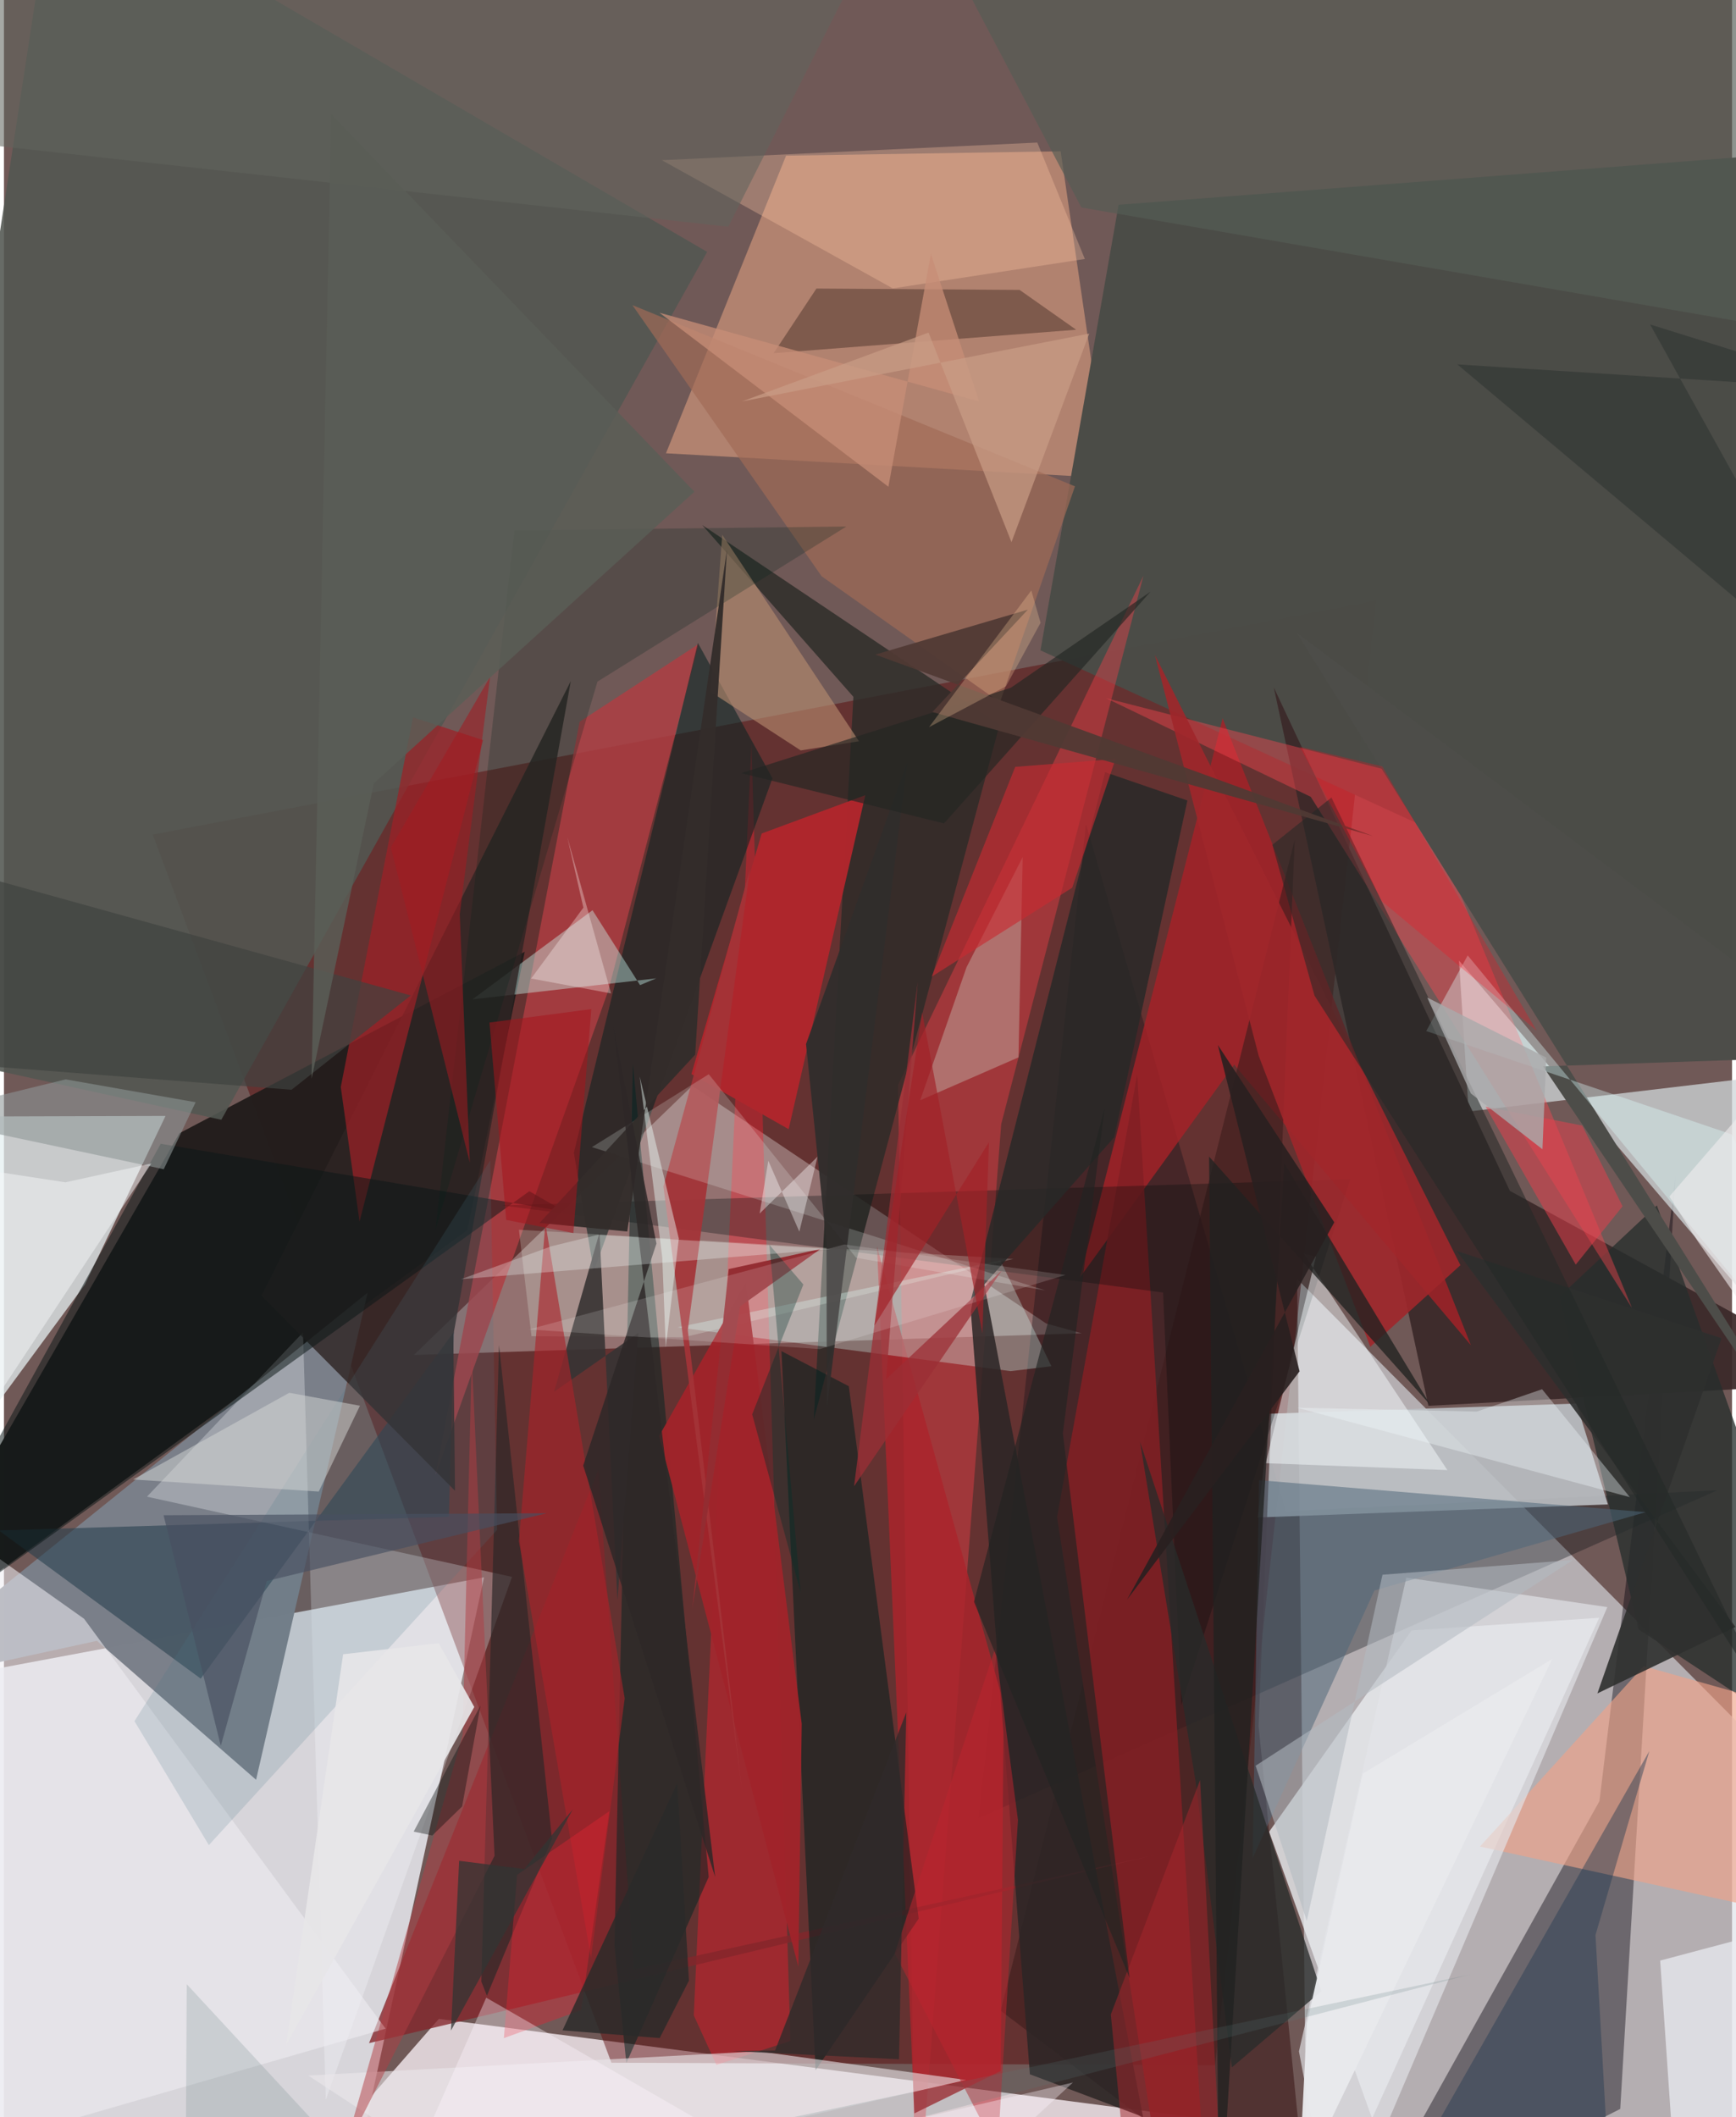 <svg xmlns="http://www.w3.org/2000/svg" width="228" height="278" viewBox="0 0 836 1024"><path fill="#705957" d="M0 0h836v1024H0z"/><path fill="#e8ebf0" fill-opacity=".851" d="M-22.076 1086L-62 818.029l294.244-55.13L162.41 1086z"/><path fill="#dce1e7" fill-opacity=".627" d="M835.732 1086H630.47l-4.886-467.432L898 892.734z"/><path fill="#e1d6db" fill-opacity=".941" d="M-62 1080.846l704.713-48.027-432.323-56.363-89.875 102.93z"/><path fill="#570004" fill-opacity=".443" d="M663.936 290.393l-591.95 113.29L293.861 997.67l292.048 1.203z"/><path fill="#241e1d" fill-opacity=".992" d="M84.925 548.074l167.014-87.734-27.767 134.658L-62 803.431z"/><path fill="#b39c9b" fill-opacity=".596" d="M332.982 525.172l171.206 114.96 17.163 4.729-323.015 10.476z"/><path fill="#e6f0f2" fill-opacity=".749" d="M78.167 539.742l-133.077.402L-62 758.668l101.157-137.37z"/><path fill="#d3987b" fill-opacity=".659" d="M511.203 73.169L378.365 75.3l-58.101 143.935 214.049 11.977z"/><path fill="#03020c" fill-opacity=".408" d="M808.618 568.876l-36.761 302.26L652.118 1086l129.798-65.997z"/><path fill="#cfd6d8" fill-opacity=".757" d="M898 691.801L703.914 464.61l4.676 72.979 135.582-16.085z"/><path fill="#7b808a" fill-opacity=".996" d="M175.92 625.228L-62 816.952l106.972-23.34 77 67.2z"/><path fill="#4b4c47" fill-opacity=".992" d="M539.24 99.05l-37.797 215.5 374.95 172.173-24.015-411.67z"/><path fill="#e9ecf0" fill-opacity=".8" d="M771.712 782.473l-90.718 6.11-68.932 97.355 49.803 138.67z"/><path fill="#3b2929" fill-opacity=".933" d="M614.294 332.445l74.8 347.52L898 668.667l-169.483-92.682z"/><path fill="#101118" fill-opacity=".353" d="M471.566 879.326l51.878-480.817 96.723 332.45 208.666-10.156z"/><path fill="#babec3" fill-opacity=".902" d="M760.718 678.854l15.219 48.776-169.348 6.315 5.804-50.169z"/><path fill="#ff3f49" fill-opacity=".384" d="M551.236 278.474L432.55 524.714 441.14 1086l41.3-542.3z"/><path fill="#525751" fill-opacity=".878" d="M105.146 541.595l235.035-419.76L24.688-62-62 504.934z"/><path fill="#a82127" fill-opacity=".8" d="M520.572 617.795L589.55 347.43l120.102 303.185-114.506-135.68z"/><path fill="#ae3e43" fill-opacity=".831" d="M278.503 349.062l57.644-37.63-43.794 167.711-83.603 234.334z"/><path fill="#ff1d2b" fill-opacity=".376" d="M344.66 998.725l35.802-11.573-18.858-627.39-27.88 615.012z"/><path fill="#2b2b27" fill-opacity=".8" d="M481.666 350.525L391.77 686.542l19.16-349.507-73.13-83.1z"/><path fill="#3e1d1e" fill-opacity=".627" d="M632.103 1086l-25.154-251.23 17.477-428.57L482.19 972.545z"/><path fill="#0b2321" fill-opacity=".58" d="M371.785 376.413l-86.463 238.434-9.605-57.302 59.993-246.569z"/><path fill="#821f24" fill-opacity=".871" d="M564.368 1086l-54.91-352.236 38.77-213.99L582.79 1086z"/><path fill="#262e2d" fill-opacity=".769" d="M752.343 627.289l38.492 160.787L898 858.704l-98.363-275.696z"/><path fill="#263d4c" fill-opacity=".573" d="M215.256 733.638L-2.52 740.206l97.716 71.69L217.669 644.12z"/><path fill="#fe4651" fill-opacity=".404" d="M787.588 632.606L632.201 385.398l-99.029-47.705 147.73 37.802z"/><path fill="#ab242b" fill-opacity=".835" d="M422.36 602.876l61.273 221.213-1.425 177.561-41.786 20.527z"/><path fill="#ae272d" fill-opacity=".992" d="M366.565 403.126l50.123-18.52-37.068 161.535-47.051-26.65z"/><path fill="#f9fdff" fill-opacity=".29" d="M155.69 1015.634l-11.01-371.18-75.5 79.434 176.6 38.794z"/><path fill="#83252a" fill-opacity=".784" d="M176.611 988.204L287.608 710.74l17.103 241.817 251.912-55.326z"/><path fill="#00201f" fill-opacity=".541" d="M392.638 1001.308l49.882-73.314-33.804-257.522-32.576-16.98z"/><path fill="#efa288" fill-opacity=".635" d="M714.042 893.118l162.323 35.53L898 835.369l-104.793-29.51z"/><path fill="#012422" fill-opacity=".506" d="M340.935 907.835l-36.662-393.267-8.925 426.533 5.735 56.741z"/><path fill="#d2fcf5" fill-opacity=".322" d="M486.985 663.171l-161.167-21.194 156.21-32.365 24.702 51.193z"/><path fill="#efeef2" fill-opacity=".565" d="M-59.808 713.088L-62 1052.383l246.631-71.189L38.751 782.94z"/><path fill="#cbfaf3" fill-opacity=".408" d="M284.728 440.242l22.997 36.226 7.806-3.265-88.863 10.141z"/><path fill="#2c2626" fill-opacity=".859" d="M467.738 634.324l28.576 368.933 54.743 20.633-78.803-413.285z"/><path fill="#2f2524" fill-opacity=".82" d="M274.21 329.448l-56.803 316.28.789 75.294-93.607-94.35z"/><path fill="#9d2126" fill-opacity=".714" d="M172.018 590.851l59.76-232.899-33.904-10.995-34.927 178.8z"/><path fill="#000c0b" fill-opacity=".298" d="M651.288 570.359l-81.735 254.215-8.803-199.42-319.602-42.129z"/><path fill="#edfef4" fill-opacity=".22" d="M328.592 646.842l159.757-37.915-239.225-14.14 6.077 51.493z"/><path fill="#5a3d32" fill-opacity=".58" d="M393.051 139.56l98.3.668 27.355 19.258-146.343 11.334z"/><path fill="#e3e5ea" fill-opacity=".655" d="M678.434 763.028l97.229 14.274L644.079 1086l-17.598-93.824z"/><path fill="#a0262b" fill-opacity=".894" d="M704.599 611.937l-43.605 39.475L607 510.647l-50.207-193.874z"/><path fill="#eaebf0" fill-opacity=".753" d="M801.225 948.26l6.538 95.19L898 1086V922.553z"/><path fill="#ba9690" fill-opacity=".6" d="M490.798 511.406l-47.563 20.767 22.43-64.342 27.168-53.294z"/><path fill="#f7fcff" fill-opacity=".475" d="M634.72 607.744l-24.298 99.96 87.872 3.327-69.448-104.586z"/><path fill="#2c2828" fill-opacity=".69" d="M239.493 650.585l25.628 238.81-31.472 75.89-2.714-6.883z"/><path fill="#272927" fill-opacity=".843" d="M537.11 550.062l-69.303 78.52 64.896-255.097 39.817 13.687z"/><path fill="#ebe7eb" fill-opacity=".592" d="M364.934 992.139l100.558 13.87-233.936 53.201-84.388-55.373z"/><path fill="#ffc9a4" fill-opacity=".322" d="M429.987 139.488L318.295 77.48l181.603-8.53 23 56.306z"/><path fill="#4e6779" fill-opacity=".529" d="M607.158 715.91l187.055 15.47-131.241 37.909-58.879 129.402z"/><path fill="#b88d6f" fill-opacity=".612" d="M341.857 334.621l43.588 28.326 28.194-4.417-66.147-99.881z"/><path fill="#a06b56" fill-opacity=".686" d="M518.135 235.223l-36.32 104.483-86.248-60.984-91.537-131.14z"/><path fill="#4d4d49" d="M625.409 306.063L898 742.617 744.567 515.78 898 510.672z"/><path fill="#a0242a" fill-opacity=".961" d="M385.936 833.755l-26.985-213.62-41.99 74.357 67.328 256.69z"/><path fill="#282b2a" fill-opacity=".769" d="M549.592 697.364l26.868 164.14 17.551 138.433 43.3-36.844z"/><path fill="#2e2f2e" fill-opacity=".898" d="M770.856 819.04l66.814-32.15-134.903-181.877 128.165 42.24z"/><path fill="#ddfeff" fill-opacity=".361" d="M898 692.407L708.122 462.095l-20.069 36.596 147.858 49.982z"/><path fill="#555d55" fill-opacity=".663" d="M898-20.938l-31.434 181.082-345.334-59.791L435.924-62z"/><path fill="#0c1817" fill-opacity=".529" d="M254.152 576.157L-62 803.633l137.83-250.43 195.491 32.812z"/><path fill="#383333" fill-opacity=".906" d="M296.782 773.902l10.113-129.233-40.774 28.467 22.004-77.064z"/><path fill="#aa232a" fill-opacity=".616" d="M284.003 947.032l16.3-125.613-38.37-229.776-12.799 153.8z"/><path fill="#253c52" fill-opacity=".443" d="M795.998 846.897l-26.06 89L778.413 1086H659.898z"/><path fill="#c82b31" fill-opacity=".635" d="M537.744 367.098l-20.95 62.26-67.95 42.994L489.227 370.9z"/><path fill="#e83f4c" fill-opacity=".514" d="M760.386 611.66l22.653-28.226-19.504-39.034-46.758-9.152z"/><path fill="#a43338" fill-opacity=".922" d="M330.822 643.312l26.27 222.761-38.081-292.244 41.86-153.371z"/><path fill="#f0fdf7" fill-opacity=".2" d="M340.972 519.558l71.268 88.796 91.552 15.799-219.354-69.331z"/><path fill="#212221" fill-opacity=".78" d="M619.383 562.597l70.882 117.228-107.254-120.416L587.923 1086z"/><path fill="#00241b" fill-opacity=".235" d="M246.965 256.537l-38.172 338.125 78.326-264.987 120.422-75.03z"/><path fill="#4b7987" fill-opacity=".18" d="M238.55 739.956L99.13 892.41l-35.987-59.957 172.118-271.189z"/><path fill="#b3bac2" fill-opacity=".553" d="M666.894 761.641l92.15-7.145-153.522 99.521 24.748 75.096z"/><path fill="#a7262d" fill-opacity=".506" d="M578.649 860.947l-43.175 113.37 10.124 106.21 44.467-3.633z"/><path fill="#a21b22" fill-opacity=".549" d="M235.177 327.361l-14.668 114.715 4.855 120.221-38.188-152.454z"/><path fill="#d6d8d7" fill-opacity=".49" d="M138.04 673.642l34.18 6.257-19.933 41.522-89.815-5.845z"/><path fill="#ebfef8" fill-opacity=".447" d="M320.163 651.707l6.325-52.675-18.928-78.355 10.904 87.45z"/><path fill="#232827" fill-opacity=".549" d="M642.202 385.74l-28.588 22.858 20.39 72.928 223.988 349.616z"/><path fill="#a9aaab" fill-opacity=".808" d="M688.54 482.476l21.104 46.398 34.634 26.983 1.837-44.342z"/><path fill="#332d2b" fill-opacity=".965" d="M334.397 510.099l15.376-244.297-48.235 329.844-42.44-4.154z"/><path fill="#40433f" fill-opacity=".682" d="M196.798 481.465l-57.674 45.606L-62 511.478V409.64z"/><path fill="#302d2c" fill-opacity=".941" d="M398.086 681.246l38.959-312.738-49.026 136.472 9.9 96.509z"/><path fill="#9b2f35" fill-opacity=".741" d="M426.762 667.059l15.274-191.922-30.78 243.71 71.493-104.366z"/><path fill="#e22532" fill-opacity=".4" d="M241.854 985.76l37.391-13.543 13.67-96.255-44.668 30.833z"/><path fill="#222523" fill-opacity=".647" d="M454.765 398.259l-98.144-24.326 130.474-41.287 67.572-46.46z"/><path fill="#c78d77" fill-opacity=".757" d="M427.87 235.427l-110.755-84.165 154.64 42.92-23.32-71.395z"/><path fill="#932d32" fill-opacity=".992" d="M350.62 613.799l44.33-9.683-38.833 27.779-23.121 145.997z"/><path fill="#8d9796" fill-opacity=".58" d="M77.304 565.522l-120.468-25.627 73.034-17.84 62.855 11.057z"/><path fill="#61655e" fill-opacity=".561" d="M53.58-62L-62 64.083l412.413 45.575L436.759-62z"/><path fill="#bc252f" fill-opacity=".529" d="M430.929 944.755l48.689-147.8 10.927 83.318-9.891 160.583z"/><path fill="#503934" fill-opacity=".929" d="M662.273 404.367L449.16 344.384l46.17-49.526-73.81 21.742z"/><path fill="#f2fafd" fill-opacity=".357" d="M744.101 671.93l42.455 52.183-160.92-43.257 86.906 1.88z"/><path fill="#222322" fill-opacity=".655" d="M544.576 956.756L512.27 693.212l20.213-157.2-63.216 238.718z"/><path fill="#b13e44" fill-opacity=".498" d="M226.304 656.504l11.026 241.079-73.07 143.889 57.636-202.302z"/><path fill="#a5151c" fill-opacity=".545" d="M234.889 494.57l49.265-6.506-8.682 108.337-32.498-6.368z"/><path fill="#f4f6f7" fill-opacity=".506" d="M71.278 562.738l-106.9 161.755L-8.636 565.95l38.344 5.9z"/><path fill="#ca9d86" fill-opacity=".694" d="M525.023 161.346l-37.61 100.876-40.116-101.355-90.23 33.289z"/><path fill="#ff0918" fill-opacity=".263" d="M741.454 498.519L666.82 370.702l-39.836-9.497 39.58 74.664z"/><path fill="#000807" fill-opacity=".365" d="M230.52 824.934l-32.304 60.95 8.982 1.89 14.441-14.052z"/><path fill="#05302b" fill-opacity=".412" d="M361.97 684.057l23.42 86.09-15.102-168.083 16.44 19.206z"/><path fill="#485060" fill-opacity=".647" d="M104.9 844.402L77.208 732.857l185.358-.955-135.432 32.779z"/><path fill="#e8e7e9" fill-opacity=".918" d="M164.078 800.109l-27.59 189.01 91.04-163.505-17.208-30.88z"/><path fill="#323433" fill-opacity=".749" d="M251.737 903.987l-31.531-3.982-3.95 82.092 58.912-106.937z"/><path fill="#5a5e57" fill-opacity=".835" d="M178.936 378.878L334.031 237.83 158.307 55.14l-9.49 466.59z"/><path fill="#fecfa2" fill-opacity=".275" d="M484.743 331.958l-37.217 19.741 49.483-66.118 4.47 15.652z"/><path fill="#292020" fill-opacity=".898" d="M587.257 505.463l39.52 157.802-83.475 110.45 100.274-182.523z"/><path fill="#343936" fill-opacity=".714" d="M898 340.061L703.112 176.248 898 188.629l-101.645-31.702z"/><path fill="#2d2828" fill-opacity=".843" d="M280.212 708.86l35.443-107.402-20.808-104.755 49.201 411.111z"/><path fill="#f5ffff" fill-opacity=".282" d="M287.34 597.25l112.44 6.885-178.636 14.556 43.647-15.896z"/><path fill="#fff" fill-opacity=".149" d="M513.55 616.666l-107.022-14.762L253.918 643l140.78 9.509z"/><path fill="#f0ecee" fill-opacity=".6" d="M819.472 600.462L898 712.726v-240.74l-92.303 106.717z"/><path fill="#fff8ff" fill-opacity=".353" d="M517.148 1007.235l-81.87 75.32-201.972-116.35L180.615 1086z"/><path fill="#fff" fill-opacity=".376" d="M369.776 561.407l-4.189 25.534 28.003-27.497-8.805 36.28z"/><path fill="#fffaf7" fill-opacity=".325" d="M272.542 404.926l7.77 34.068-25.265 34.28 38.662 7.213z"/><path fill="#a12127" fill-opacity=".671" d="M476.51 552.464l-55.427 88.714 23.12-151.482 29.133 155.248z"/><path fill="#2b2a29" fill-opacity=".831" d="M325.727 862.419l-55.512 119.594 47.003 3.74 14.162-27.795z"/><path fill="#2f2a2a" fill-opacity=".788" d="M436.526 828.196l-63.5 163.578-21.186.241L433 995.98z"/><path fill="#e9eaed" fill-opacity=".965" d="M630.32 978.665l-3.991 79.236 122.689-255.505-91.682 55.48z"/><path fill="#5a797a" fill-opacity=".192" d="M87.71 1086l621.492-130.998L205.335 1086 88.423 959.677z"/></svg>